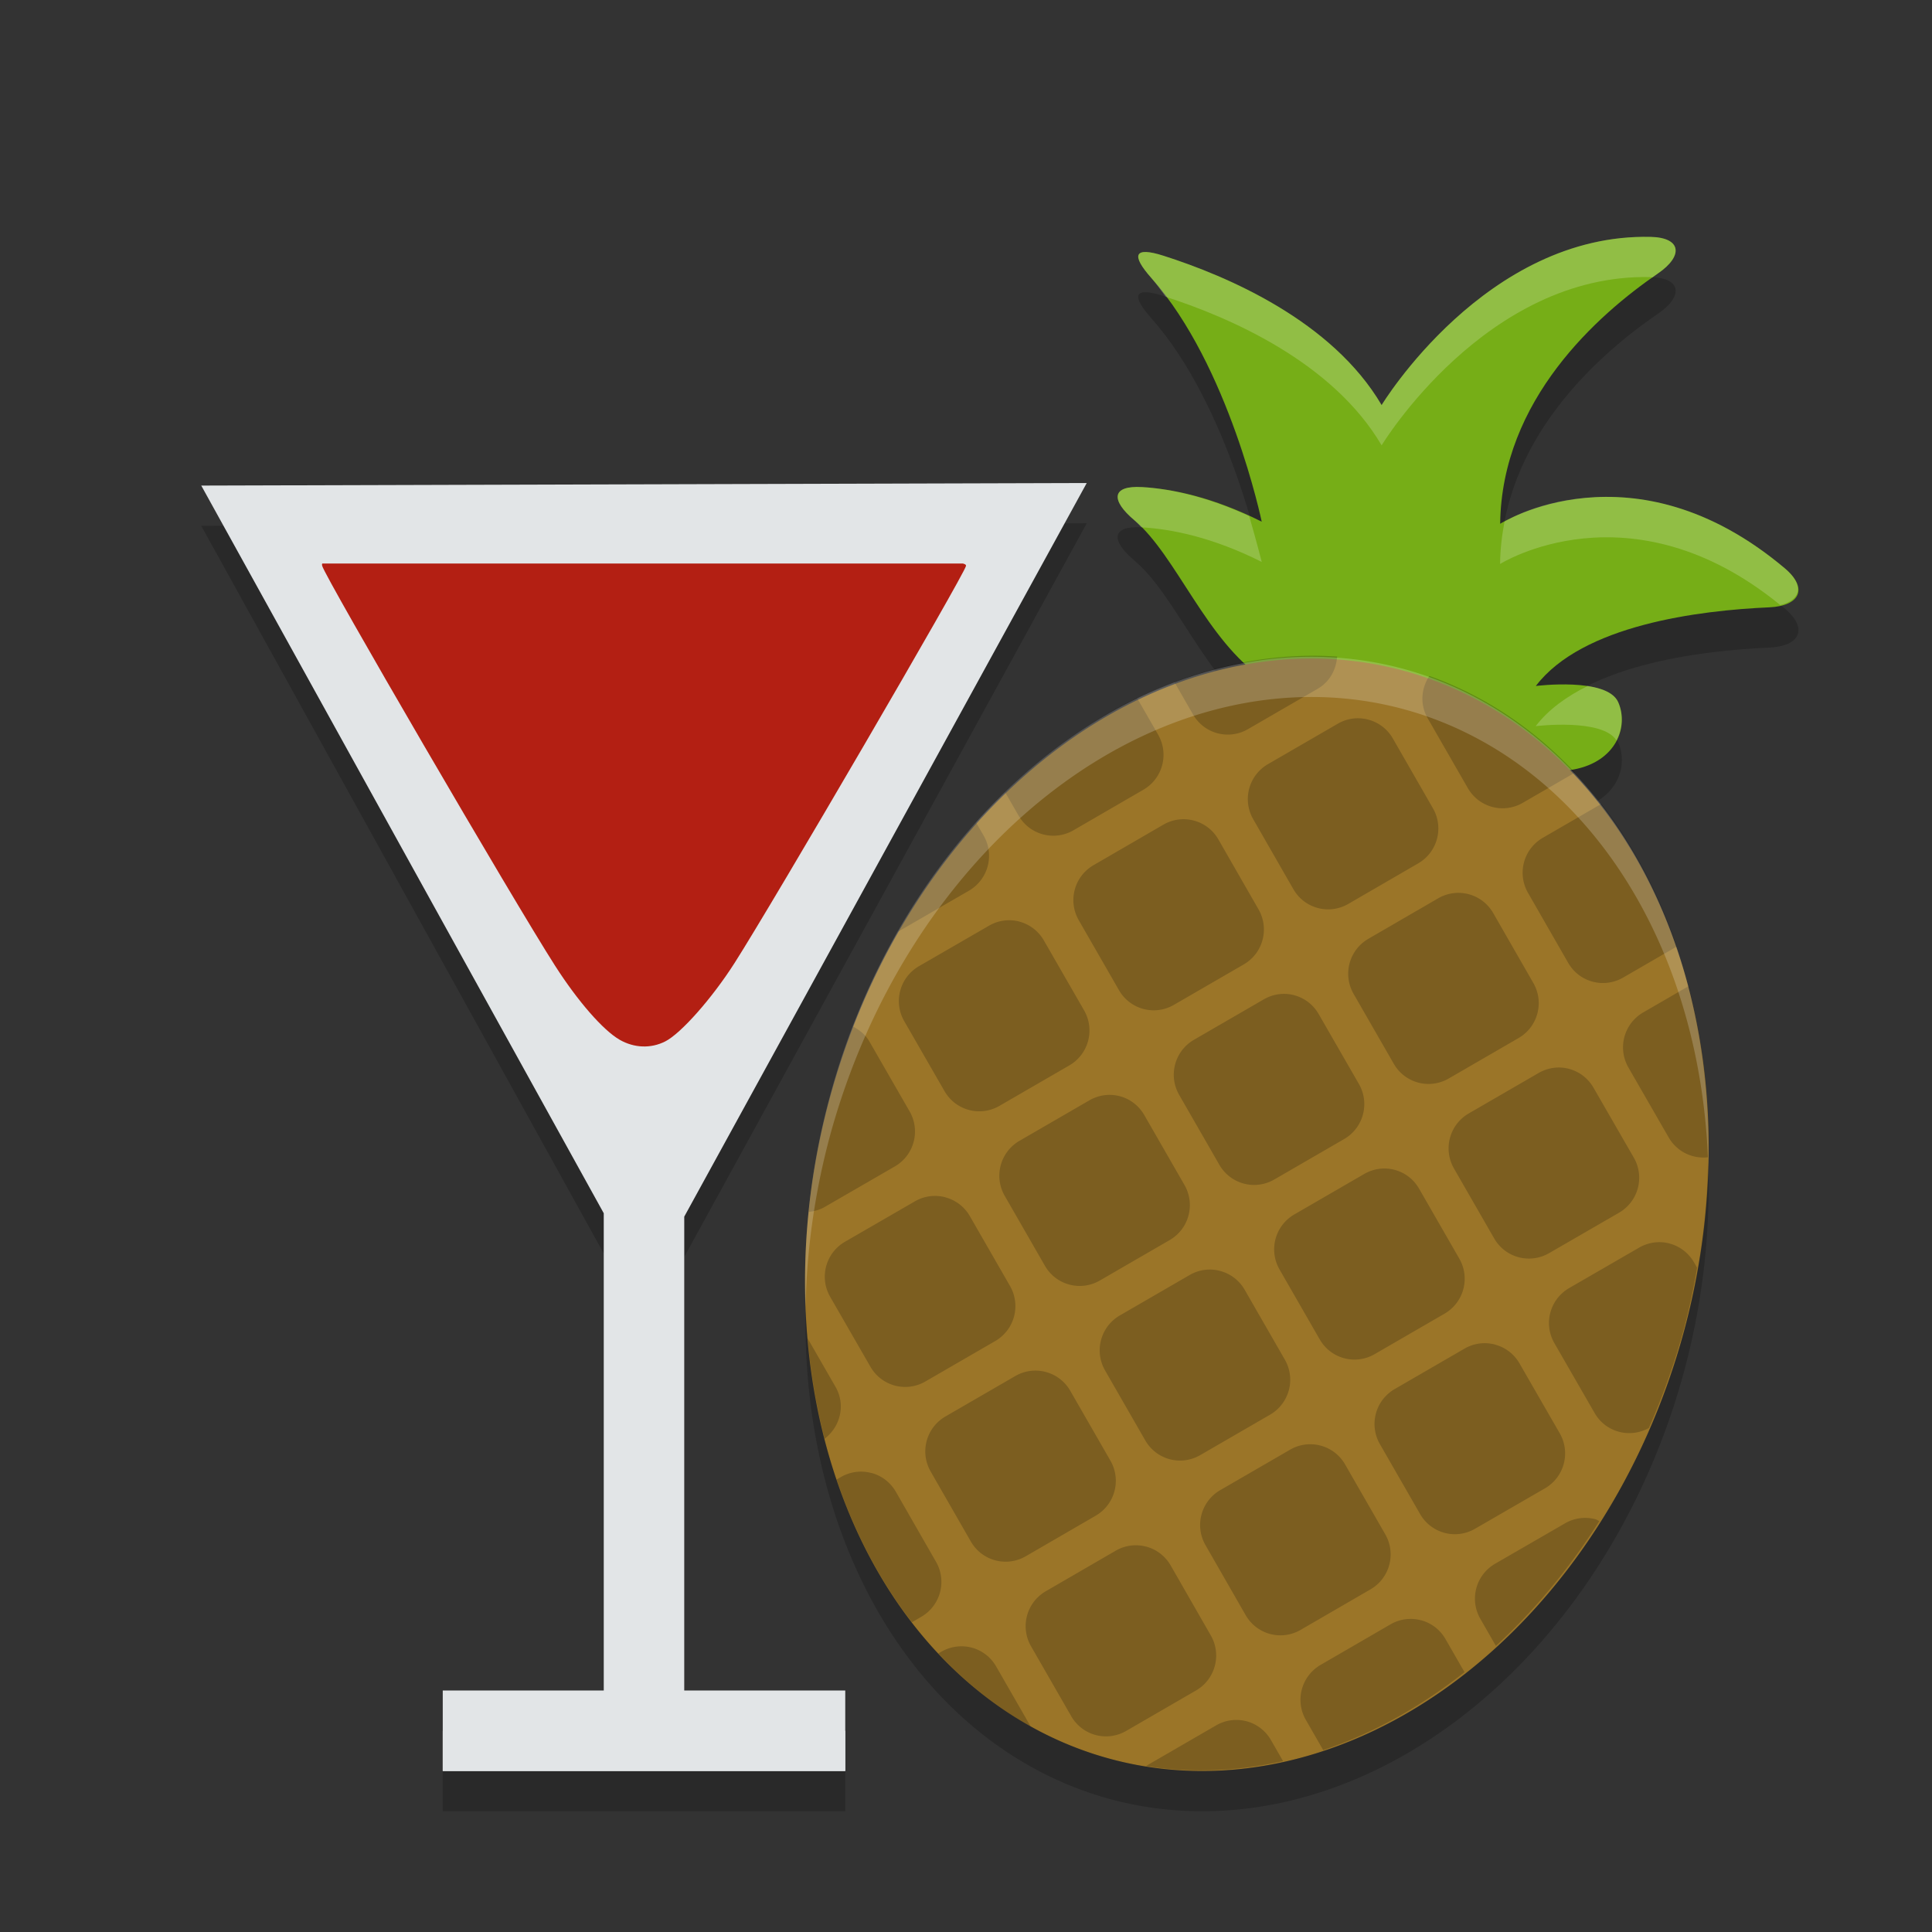 <?xml version="1.0" encoding="UTF-8" standalone="no"?>
<svg id="svg2817" xmlns:rdf="http://www.w3.org/1999/02/22-rdf-syntax-ns#" xmlns="http://www.w3.org/2000/svg" height="48" width="48" version="1.0" xmlns:cc="http://creativecommons.org/ns#" xmlns:dc="http://purl.org/dc/elements/1.1/">
    <rect width="100%" height="100%" fill="#333333" stroke="none"/>
    <path id="path4356" opacity=".2" d="m27 13-22 0.064 10 18.079v12.857h-4v1h10v-1h-4v-12.773l10-18.227z"/>
    <path id="path3104" fill="#e2e5e7" d="m27 12-22 0.064 10 18.079v12.857h-4v1h10v-1h-4v-12.773l10-18.227z"/>
    <path id="path3049" fill="#b31f13" d="m8.007 14c-0.009 0.016-0.008 0.035-0.003 0.057 0.066 0.274 4.755 8.327 5.787 9.937 0.566 0.884 1.195 1.604 1.605 1.839 0.36 0.206 0.773 0.222 1.131 0.041 0.391-0.198 1.163-1.071 1.724-1.95 0.971-1.521 5.707-9.648 5.749-9.864 0.005-0.027-0.019-0.045-0.079-0.06h-15.914z"/>
    <path id="path4360" opacity=".2" d="m31.4 17.871c-1.423-0.941-2.174-3.069-3.217-3.946-0.587-0.493-0.577-0.868 0.188-0.824 0.743 0.043 1.758 0.248 2.976 0.86 0 0-0.803-3.869-2.742-6.054-0.509-0.574-0.431-0.787 0.299-0.554 1.594 0.508 4.193 1.62 5.422 3.711 0 0 2.59-4.277 6.687-4.178 0.766 0.018 0.813 0.474 0.18 0.907-1.499 1.026-3.884 3.14-3.922 6.22 0 0 3.288-2.083 7.073 1.107 0.586 0.494 0.379 0.935-0.386 0.969-1.743 0.076-4.646 0.437-5.801 1.954 0 0 1.774-0.225 2.049 0.405 0.267 0.614-0.058 1.469-1.099 1.668-2.616 0.501-5.478-0.772-7.705-2.244z"/>
    <path id="path4542" fill="#76ae17" d="m31.4 16.871c-1.423-0.941-2.174-3.069-3.217-3.946-0.587-0.493-0.577-0.868 0.188-0.824 0.743 0.043 1.758 0.248 2.976 0.86 0 0-0.803-3.869-2.742-6.054-0.509-0.574-0.431-0.787 0.299-0.554 1.594 0.508 4.193 1.62 5.422 3.711 0 0 2.59-4.277 6.687-4.178 0.766 0.018 0.813 0.474 0.18 0.907-1.499 1.026-3.884 3.14-3.922 6.22 0 0 3.288-2.083 7.073 1.107 0.586 0.494 0.379 0.935-0.386 0.969-1.743 0.076-4.646 0.437-5.801 1.954 0 0 1.774-0.225 2.049 0.405 0.267 0.614-0.058 1.469-1.099 1.668-2.616 0.501-5.478-0.772-7.705-2.244z"/>
    <path id="path4576" fill="#9b7528" d="m41.851 33.028a11 14 15 0 1 -14.248 10.676 11 14 15 0 1 -7.002 -16.37 11 14 15 0 1 14.249 -10.676 11 14 15 0 1 7.001 16.37z"/>
    <g id="g4639" opacity=".2" transform="matrix(.867 -.502 .499 .868 -5.588 20.798)">
        <g id="g4603">
            <g id="g4593">
                <path id="rect4588" opacity="1" d="m24.682 16.043c-0.117 0.348-0.046 0.744 0.232 1.022l1.414 1.414c0.392 0.392 1.022 0.392 1.414 0l1.057-1.057a11 14 0 0 0 -4.117 -1.379zm-2.338 0.127a11 14 0 0 0 -3.742 1.652l0.656 0.656c0.392 0.392 1.022 0.392 1.414 0l1.414-1.414c0.245-0.245 0.319-0.58 0.258-0.895zm1.156 1.309c-0.256 0-0.511 0.097-0.707 0.293l-1.414 1.414c-0.392 0.392-0.392 1.022 0 1.414l1.414 1.416c0.392 0.392 1.022 0.392 1.414 0l1.414-1.416c0.392-0.392 0.392-1.022 0-1.414l-1.414-1.415c-0.196-0.195-0.451-0.292-0.707-0.292zm6.137 0.52-1.188 1.188c-0.392 0.392-0.392 1.022 0 1.414l1.414 1.416c0.392 0.392 1.022 0.392 1.414 0l1.086-1.086a11 14 0 0 0 -2.727 -2.932zm-11.828 0.444a11 14 0 0 0 -2.559 3.1l0.473 0.473c0.392 0.392 1.022 0.392 1.414 0l1.414-1.416c0.392-0.392 0.392-1.022 0-1.414l-0.742-0.742zm2.156 2.57c-0.256 0-0.511 0.097-0.707 0.293l-1.414 1.416c-0.392 0.392-0.392 1.022 0 1.414l1.414 1.414c0.392 0.392 1.022 0.392 1.414 0l1.414-1.414c0.392-0.392 0.392-1.022 0-1.414l-1.414-1.416c-0.196-0.196-0.451-0.293-0.707-0.293zm7.07 0c-0.256 0-0.511 0.097-0.707 0.293l-1.414 1.416c-0.392 0.392-0.392 1.022 0 1.414l1.414 1.414c0.392 0.392 1.022 0.392 1.414 0l1.414-1.414c0.392-0.392 0.392-1.022 0-1.414l-1.414-1.416c-0.196-0.196-0.451-0.293-0.707-0.293zm5.867 0.791-0.918 0.918c-0.392 0.392-0.392 1.022 0 1.414l1.416 1.414c0.291 0.291 0.713 0.364 1.072 0.223a11 14 0 0 0 -1.57 -3.969zm-18.154 0.65a11 14 0 0 0 -1.17 3.109c0.006-0.006 0.015-0.007 0.021-0.014l1.416-1.414c0.392-0.392 0.392-1.022 0-1.414l-0.267-0.266zm1.682 2.094c-0.256 0-0.511 0.099-0.707 0.295l-1.416 1.414c-0.392 0.392-0.392 1.022 0 1.414l1.416 1.414c0.392 0.392 1.022 0.392 1.414 0l1.414-1.414c0.392-0.392 0.392-1.022 0-1.414l-1.414-1.413c-0.196-0.196-0.452-0.295-0.707-0.295zm7.07 0c-0.256 0-0.511 0.099-0.707 0.295l-1.414 1.414c-0.392 0.392-0.392 1.022 0 1.414l1.414 1.414c0.392 0.392 1.022 0.392 1.414 0l1.414-1.414c0.392-0.392 0.392-1.022 0-1.414l-1.414-1.413c-0.196-0.196-0.451-0.295-0.707-0.295zm7.07 0c-0.256 0-0.511 0.099-0.707 0.295l-1.414 1.414c-0.392 0.392-0.392 1.022 0 1.414l1.414 1.414c0.392 0.392 1.022 0.392 1.414 0l1.416-1.414c0.392-0.392 0.392-1.022 0-1.414l-1.416-1.413c-0.196-0.196-0.451-0.295-0.707-0.295zm-10.605 3.535c-0.256 0-0.511 0.099-0.707 0.295l-1.414 1.414c-0.392 0.392-0.392 1.022 0 1.414l1.414 1.414c0.392 0.392 1.022 0.392 1.414 0l1.414-1.414c0.392-0.392 0.392-1.022 0-1.414l-1.414-1.414c-0.196-0.196-0.451-0.295-0.707-0.295zm7.07 0c-0.256 0-0.511 0.099-0.707 0.295l-1.414 1.414c-0.392 0.392-0.392 1.022 0 1.414l1.414 1.414c0.392 0.392 1.022 0.392 1.414 0l1.414-1.414c0.392-0.392 0.392-1.022 0-1.414l-1.414-1.414c-0.196-0.196-0.451-0.295-0.707-0.295zm7.072 0c-0.256 0-0.511 0.099-0.707 0.295l-1.416 1.414c-0.392 0.392-0.392 1.022 0 1.414l1.416 1.414c0.387 0.387 1.006 0.388 1.398 0.01a11 14 0 0 0 0.202 -2.63 11 14 0 0 0 -0.078 -1.514l-0.107-0.107c-0.196-0.196-0.451-0.295-0.707-0.295zm-20.996 0.043a11 14 0 0 0 -0.111 1.874 11 14 0 0 0 0.242 2.846c0.129-0.049 0.253-0.12 0.357-0.225l1.416-1.414c0.392-0.392 0.392-1.022 0-1.414l-1.415-1.414c-0.139-0.139-0.311-0.211-0.489-0.252zm3.318 3.494c-0.256 0-0.511 0.097-0.707 0.293l-1.416 1.414c-0.392 0.392-0.392 1.022 0 1.414l1.416 1.414c0.392 0.392 1.022 0.392 1.414 0l1.414-1.414c0.392-0.392 0.392-1.022 0-1.414l-1.413-1.413c-0.196-0.196-0.452-0.293-0.707-0.293zm7.07 0c-0.256 0-0.511 0.097-0.707 0.293l-1.414 1.414c-0.392 0.392-0.392 1.022 0 1.414l1.414 1.414c0.392 0.392 1.022 0.392 1.414 0l1.414-1.414c0.392-0.392 0.392-1.022 0-1.414l-1.413-1.413c-0.196-0.196-0.451-0.293-0.707-0.293zm7.07 0c-0.256 0-0.511 0.097-0.707 0.293l-1.414 1.414c-0.392 0.392-0.392 1.022 0 1.414l1.414 1.414c0.392 0.392 1.022 0.392 1.414 0l1.416-1.414c0.392-0.392 0.392-1.022 0-1.414l-1.415-1.413c-0.196-0.196-0.451-0.293-0.707-0.293zm-10.604 3.536c-0.256 0-0.511 0.097-0.707 0.293l-1.414 1.414c-0.392 0.392-0.392 1.022 0 1.414l1.414 1.416c0.392 0.392 1.022 0.392 1.414 0l1.414-1.416c0.392-0.392 0.392-1.022 0-1.414l-1.414-1.414c-0.196-0.196-0.452-0.293-0.707-0.293zm7.07 0c-0.256 0-0.511 0.097-0.707 0.293l-1.414 1.414c-0.392 0.392-0.392 1.022 0 1.414l1.414 1.416c0.392 0.392 1.022 0.392 1.414 0l1.414-1.416c0.392-0.392 0.392-1.022 0-1.414l-1.414-1.414c-0.196-0.196-0.451-0.293-0.707-0.293zm7.072 0c-0.256 0-0.511 0.097-0.707 0.293l-1.416 1.414c-0.392 0.392-0.392 1.022 0 1.414l0.547 0.547a11 14 0 0 0 1.678 -3.648c-0.034-0.004-0.067-0.02-0.102-0.02zm-20.074 0.725a11 14 0 0 0 1.053 2.291c0.303-0.393 0.29-0.948-0.07-1.309l-0.982-0.982zm2.397 2.811c-0.256 0-0.511 0.097-0.707 0.293l-0.086 0.086a11 14 0 0 0 2.727 2.932l0.188-0.188c0.392-0.392 0.392-1.022 0-1.414l-1.415-1.418c-0.196-0.195-0.452-0.293-0.707-0.293zm7.07 0c-0.256 0-0.511 0.097-0.707 0.293l-1.414 1.416c-0.392 0.392-0.392 1.022 0 1.414l1.414 1.414c0.392 0.392 1.022 0.392 1.414 0l1.414-1.414c0.392-0.392 0.392-1.022 0-1.414l-1.414-1.417c-0.196-0.195-0.451-0.293-0.707-0.293zm7.07 0c-0.256 0-0.511 0.097-0.707 0.293l-1.414 1.416c-0.392 0.392-0.392 1.022 0 1.414l0.611 0.611a11 14 0 0 0 2.887 -2.772l-0.67-0.67c-0.196-0.196-0.451-0.293-0.707-0.293zm-10.605 3.535c-0.256 0-0.511 0.099-0.707 0.295l-0.057 0.057a11 14 0 0 0 2.684 1.156l-1.213-1.213c-0.196-0.196-0.451-0.295-0.707-0.295zm7.07 0c-0.256 0-0.511 0.099-0.707 0.295l-1.414 1.414c-0.003 0.003-0.003 0.007-0.006 0.01a11 14 0 0 0 3.258 -1l-0.424-0.424c-0.196-0.196-0.451-0.295-0.707-0.295z" transform="matrix(.707 .707 -.707 .707 31.45 -11.684)"/>
            </g>
        </g>
    </g>
    <path id="path5009" opacity=".2" fill="#fff" d="m41.012 5.885c-4.097-0.098-6.686 4.179-6.686 4.179-1.228-2.09-3.828-3.202-5.422-3.711-0.73-0.233-0.808-0.019-0.299 0.555 0.127 0.143 0.236 0.309 0.354 0.465 1.598 0.515 4.151 1.622 5.367 3.691 0 0 2.589-4.278 6.686-4.18 0.019 0 0.025 0.007 0.043 0.008 0.044-0.031 0.094-0.07 0.137-0.1 0.634-0.433 0.587-0.89-0.179-0.908zm-12.641 6.217c-0.765-0.044-0.774 0.331-0.188 0.824 0.061 0.051 0.117 0.119 0.176 0.178 0.005 0 0.006-0.002 0.012-0.002 0.743 0.043 1.758 0.247 2.977 0.859 0 0-0.126-0.496-0.312-1.139-1.076-0.493-1.988-0.682-2.664-0.721zm11.523 0.242c-1.448 0.008-2.353 0.521-2.514 0.615-0.065 0.338-0.107 0.688-0.111 1.053 0 0 3.224-2.033 6.961 1.02 0.509-0.124 0.613-0.491 0.113-0.912-1.656-1.395-3.217-1.782-4.449-1.775zm-0.449 4.699c-0.52 0.26-0.974 0.582-1.291 0.998 0 0 1.654-0.204 2.008 0.355 0.157-0.306 0.169-0.655 0.041-0.949-0.102-0.234-0.41-0.351-0.758-0.404z"/>
    <path id="path5045" opacity=".2" fill="#fff" d="m32.99 16.326a11 14 15 0 0 -12.388 10.965 11 14 15 0 0 -0.586 5.178 11 14 15 0 1 0.586 -4.18 11 14 15 0 1 14.248 -10.676 11 14 15 0 1 7.586 11.207 11 14 15 0 0 -7.586 -12.207 11 14 15 0 0 -1.86 -0.287z"/>
    <path id="path4516" opacity=".2" d="m42.436 28.864a11 14 15 0 1 -0.584 4.164 11 14 15 0 1 -14.248 10.676 11 14 15 0 1 -7.588 -11.191 11 14 15 0 0 7.588 12.191 11 14 15 0 0 14.248 -10.676 11 14 15 0 0 0.584 -5.164z"/>
    <path id="path4521" fill="#e2e5e7" d="m15 42h-4v2h10v-2h-4.4z"/>
</svg>
